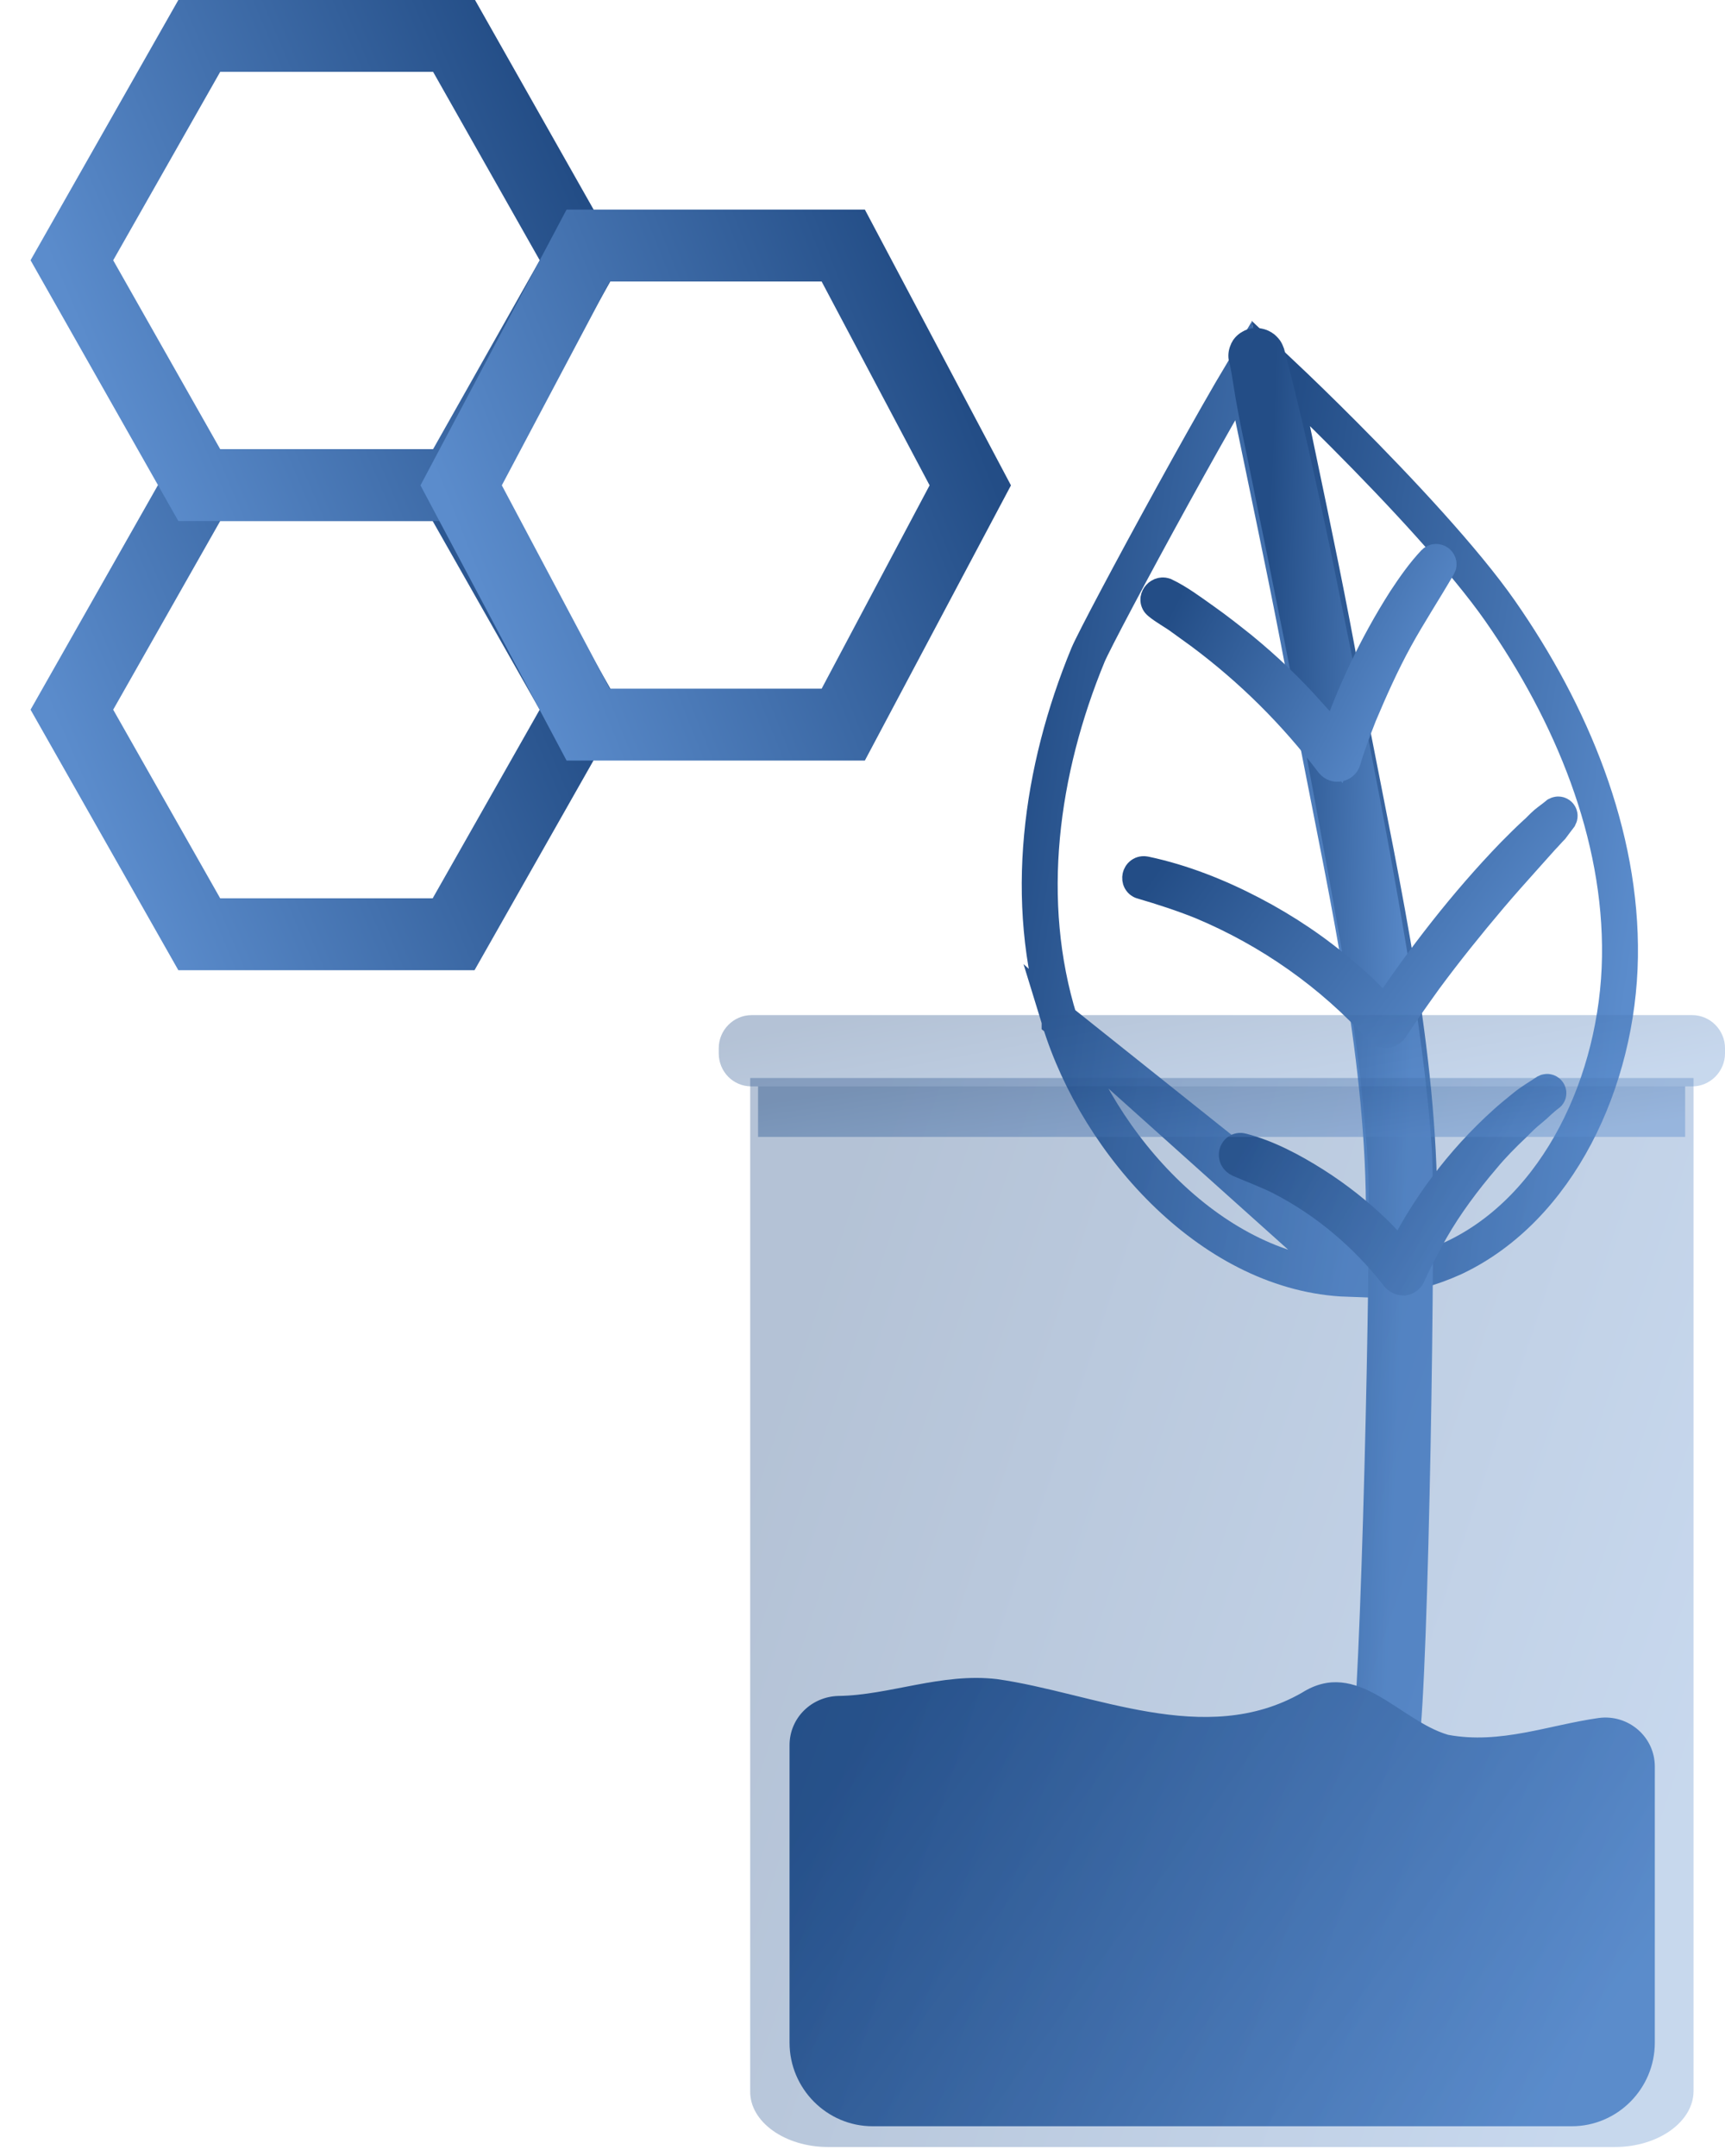 <svg width="48" height="60" viewBox="0 0 48 60" fill="none" xmlns="http://www.w3.org/2000/svg">
<path d="M12.622 13.5H5.545L2 19.75L5.545 26H12.622L16.167 19.75L12.622 13.5Z" stroke="url(#paint0_linear_901_33997)" stroke-width="2" stroke-miterlimit="10"/>
<path d="M12.635 1H5.545L2 7.243L5.545 13.5H12.635L16.167 7.243L12.635 1Z" stroke="url(#paint1_linear_901_33997)" stroke-width="2" stroke-miterlimit="10"/>
<path d="M23.464 6.833H16.367L12.832 13.507L16.367 20.166H23.464L26.999 13.507L23.464 6.833Z" stroke="url(#paint2_linear_901_33997)" stroke-width="2" stroke-miterlimit="10"/>
<path d="M45.077 26.631L45.077 26.631C45.128 23.217 43.732 19.855 41.745 17.005C40.76 15.593 38.974 13.677 37.407 12.104C36.744 11.438 36.126 10.839 35.633 10.374C35.792 11.15 35.955 11.926 36.117 12.703C36.55 14.768 36.985 16.844 37.362 18.957C37.552 19.992 37.757 21.032 37.964 22.076C38.834 26.482 39.718 30.953 39.444 35.369C39.797 35.274 40.13 35.153 40.458 35.004C43.361 33.633 45.025 30.084 45.077 26.631Z" stroke="url(#paint3_linear_901_33997)"/>
<path d="M29.485 28.403L29.485 28.401C28.454 25.08 28.945 21.453 30.275 18.227C30.424 17.87 31.493 15.851 32.634 13.779C33.2 12.752 33.775 11.725 34.251 10.904C34.377 10.688 34.493 10.489 34.6 10.31C34.786 11.227 34.975 12.138 35.164 13.048C35.582 15.061 36 17.07 36.38 19.136C36.577 20.212 36.788 21.284 36.999 22.35C37.883 26.826 38.749 31.215 38.447 35.555L29.485 28.403ZM29.485 28.403C30.015 30.134 31.089 31.908 32.508 33.263C33.926 34.617 35.656 35.522 37.498 35.589L29.485 28.403Z" stroke="url(#paint4_linear_901_33997)"/>
<path d="M35.011 9.919C35.494 11.741 35.889 13.581 36.283 15.438C36.659 17.278 37.035 19.135 37.393 20.975C37.752 22.814 38.092 24.654 38.397 26.494C38.701 28.333 38.97 30.191 39.095 32.048C39.203 33.888 39.005 46.675 38.737 48.496C38.701 48.73 38.665 48.947 38.611 49.181C38.576 49.362 38.289 49.307 38.325 49.109C38.629 47.288 38.898 34.501 38.826 32.661C38.737 30.822 38.504 28.982 38.217 27.161C37.913 25.321 37.572 23.482 37.232 21.642C36.892 19.803 36.533 17.945 36.157 16.105C35.978 15.186 35.781 14.266 35.602 13.364C35.423 12.444 35.208 11.543 35.064 10.605C35.029 10.37 34.993 10.154 34.939 9.919C34.903 9.865 34.993 9.865 35.011 9.919Z" fill="url(#paint5_linear_901_33997)" stroke="url(#paint6_linear_901_33997)" stroke-width="1.5"/>
<path d="M32.392 16.576C32.768 16.756 33.126 17.026 33.484 17.279C33.843 17.532 34.183 17.802 34.523 18.073C35.204 18.632 35.831 19.227 36.404 19.876C36.673 20.165 36.924 20.471 37.175 20.778C37.658 19.353 38.303 17.982 39.109 16.72C39.36 16.341 39.611 15.98 39.916 15.656C39.969 15.602 40.059 15.674 40.023 15.728C39.629 16.413 39.199 17.063 38.823 17.748C38.447 18.433 38.124 19.155 37.82 19.876C37.658 20.291 37.497 20.706 37.372 21.139C37.336 21.265 37.175 21.301 37.085 21.193C36.046 19.822 34.828 18.614 33.449 17.586C33.251 17.441 33.072 17.315 32.875 17.171C32.678 17.026 32.463 16.918 32.266 16.756C32.177 16.684 32.284 16.54 32.392 16.576Z" stroke="url(#paint7_linear_901_33997)"/>
<path d="M31.857 24.33C32.878 24.546 33.881 24.943 34.813 25.43C35.744 25.917 36.604 26.494 37.392 27.18C37.804 27.522 38.181 27.901 38.539 28.298C39.614 26.693 40.796 25.16 42.122 23.789C42.319 23.591 42.516 23.392 42.713 23.212C42.82 23.122 42.91 23.014 43.017 22.923C43.125 22.833 43.232 22.761 43.34 22.671C43.376 22.653 43.412 22.689 43.394 22.725C43.322 22.815 43.25 22.923 43.179 23.014C43.089 23.104 43 23.212 42.91 23.302C42.749 23.482 42.587 23.663 42.426 23.843C42.104 24.204 41.764 24.582 41.459 24.943C40.832 25.683 40.223 26.44 39.65 27.216C39.327 27.666 39.005 28.117 38.7 28.586C38.646 28.658 38.521 28.712 38.449 28.622C37.07 27.089 35.35 25.881 33.451 25.087C32.914 24.871 32.358 24.691 31.803 24.528C31.678 24.51 31.714 24.294 31.857 24.33Z" stroke="url(#paint8_linear_901_33997)"/>
<path d="M34.544 32.032C35.243 32.212 35.923 32.573 36.55 32.969C37.177 33.366 37.769 33.835 38.306 34.358C38.539 34.593 38.772 34.863 38.987 35.133C39.685 33.673 40.688 32.338 41.889 31.256C42.068 31.094 42.247 30.949 42.426 30.805C42.623 30.643 42.82 30.535 43.035 30.39C43.071 30.372 43.107 30.426 43.071 30.445C42.892 30.571 42.749 30.733 42.569 30.877C42.408 31.003 42.265 31.148 42.122 31.292C41.817 31.581 41.531 31.869 41.262 32.194C40.724 32.825 40.223 33.492 39.811 34.214C39.578 34.629 39.363 35.043 39.166 35.476C39.112 35.584 38.987 35.566 38.915 35.494C38.037 34.358 36.909 33.402 35.637 32.753C35.278 32.573 34.884 32.428 34.508 32.266C34.347 32.194 34.419 31.995 34.544 32.032Z" stroke="url(#paint9_linear_901_33997)"/>
<path d="M36.23 47.106C37.77 46.133 38.935 47.882 40.296 48.279C41.748 48.549 43.091 48.008 44.488 47.81C45.312 47.702 46.047 48.333 46.047 49.162V56.845C46.047 58.126 45.008 59.172 43.736 59.172H24.281C23.009 59.172 21.97 58.126 21.97 56.845V48.567C21.97 47.81 22.579 47.215 23.332 47.197C24.747 47.179 26.198 46.547 27.738 46.728C30.426 47.106 33.525 48.657 36.23 47.106Z" fill="url(#paint10_linear_901_33997)"/>
<path opacity="0.34" d="M20.914 30.234H47.086C47.588 30.234 48 29.819 48 29.314V29.17C48 28.665 47.588 28.25 47.086 28.25H20.914C20.412 28.25 20 28.665 20 29.17V29.314C20 29.819 20.394 30.234 20.914 30.234Z" fill="url(#paint11_linear_901_33997)"/>
<path opacity="0.34" d="M23.044 59.75H44.938C46.141 59.75 47.125 59.048 47.125 58.19V30H20.875V58.19C20.857 59.048 21.841 59.75 23.044 59.75Z" fill="url(#paint12_linear_901_33997)"/>
<path opacity="0.42" d="M21.094 30.232H46.891V31.639H21.094V30.232Z" fill="url(#paint13_linear_901_33997)"/>
<defs>
<linearGradient id="paint0_linear_901_33997" x1="15.169" y1="15.704" x2="2.055" y2="21.299" gradientUnits="userSpaceOnUse">
<stop stop-color="#234D86"/>
<stop offset="1" stop-color="#5B8CCC"/>
</linearGradient>
<linearGradient id="paint1_linear_901_33997" x1="15.169" y1="3.204" x2="2.055" y2="8.799" gradientUnits="userSpaceOnUse">
<stop stop-color="#234D86"/>
<stop offset="1" stop-color="#5B8CCC"/>
</linearGradient>
<linearGradient id="paint2_linear_901_33997" x1="26.001" y1="9.184" x2="12.638" y2="14.529" gradientUnits="userSpaceOnUse">
<stop stop-color="#234D86"/>
<stop offset="1" stop-color="#5B8CCC"/>
</linearGradient>
<linearGradient id="paint3_linear_901_33997" x1="35.602" y1="13.76" x2="47.088" y2="15.479" gradientUnits="userSpaceOnUse">
<stop stop-color="#234D86"/>
<stop offset="1" stop-color="#5B8CCC"/>
</linearGradient>
<linearGradient id="paint4_linear_901_33997" x1="29.176" y1="13.777" x2="40.504" y2="15.442" gradientUnits="userSpaceOnUse">
<stop stop-color="#234D86"/>
<stop offset="1" stop-color="#5B8CCC"/>
</linearGradient>
<linearGradient id="paint5_linear_901_33997" x1="35.226" y1="16.828" x2="39.808" y2="17.011" gradientUnits="userSpaceOnUse">
<stop stop-color="#234D86"/>
<stop offset="1" stop-color="#5B8CCC"/>
</linearGradient>
<linearGradient id="paint6_linear_901_33997" x1="35.226" y1="16.828" x2="39.808" y2="17.011" gradientUnits="userSpaceOnUse">
<stop stop-color="#234D86"/>
<stop offset="1" stop-color="#5B8CCC"/>
</linearGradient>
<linearGradient id="paint7_linear_901_33997" x1="32.782" y1="16.628" x2="39.486" y2="20.13" gradientUnits="userSpaceOnUse">
<stop stop-color="#234D86"/>
<stop offset="1" stop-color="#5B8CCC"/>
</linearGradient>
<linearGradient id="paint8_linear_901_33997" x1="32.548" y1="23.724" x2="40.865" y2="29.811" gradientUnits="userSpaceOnUse">
<stop stop-color="#234D86"/>
<stop offset="1" stop-color="#5B8CCC"/>
</linearGradient>
<linearGradient id="paint9_linear_901_33997" x1="35.026" y1="31.297" x2="41.806" y2="35.582" gradientUnits="userSpaceOnUse">
<stop stop-color="#234D86"/>
<stop offset="1" stop-color="#5B8CCC"/>
</linearGradient>
<linearGradient id="paint10_linear_901_33997" x1="23.666" y1="48.895" x2="40.91" y2="61.422" gradientUnits="userSpaceOnUse">
<stop stop-color="#234D86"/>
<stop offset="1" stop-color="#5B8CCC"/>
</linearGradient>
<linearGradient id="paint11_linear_901_33997" x1="21.972" y1="28.6" x2="23.02" y2="34.169" gradientUnits="userSpaceOnUse">
<stop stop-color="#234D86"/>
<stop offset="1" stop-color="#5B8CCC"/>
</linearGradient>
<linearGradient id="paint12_linear_901_33997" x1="22.724" y1="35.245" x2="48.592" y2="43.838" gradientUnits="userSpaceOnUse">
<stop stop-color="#234D86"/>
<stop offset="1" stop-color="#5B8CCC"/>
</linearGradient>
<linearGradient id="paint13_linear_901_33997" x1="22.911" y1="30.48" x2="23.491" y2="34.485" gradientUnits="userSpaceOnUse">
<stop stop-color="#234D86"/>
<stop offset="1" stop-color="#5B8CCC"/>
</linearGradient>
</defs>
</svg>
